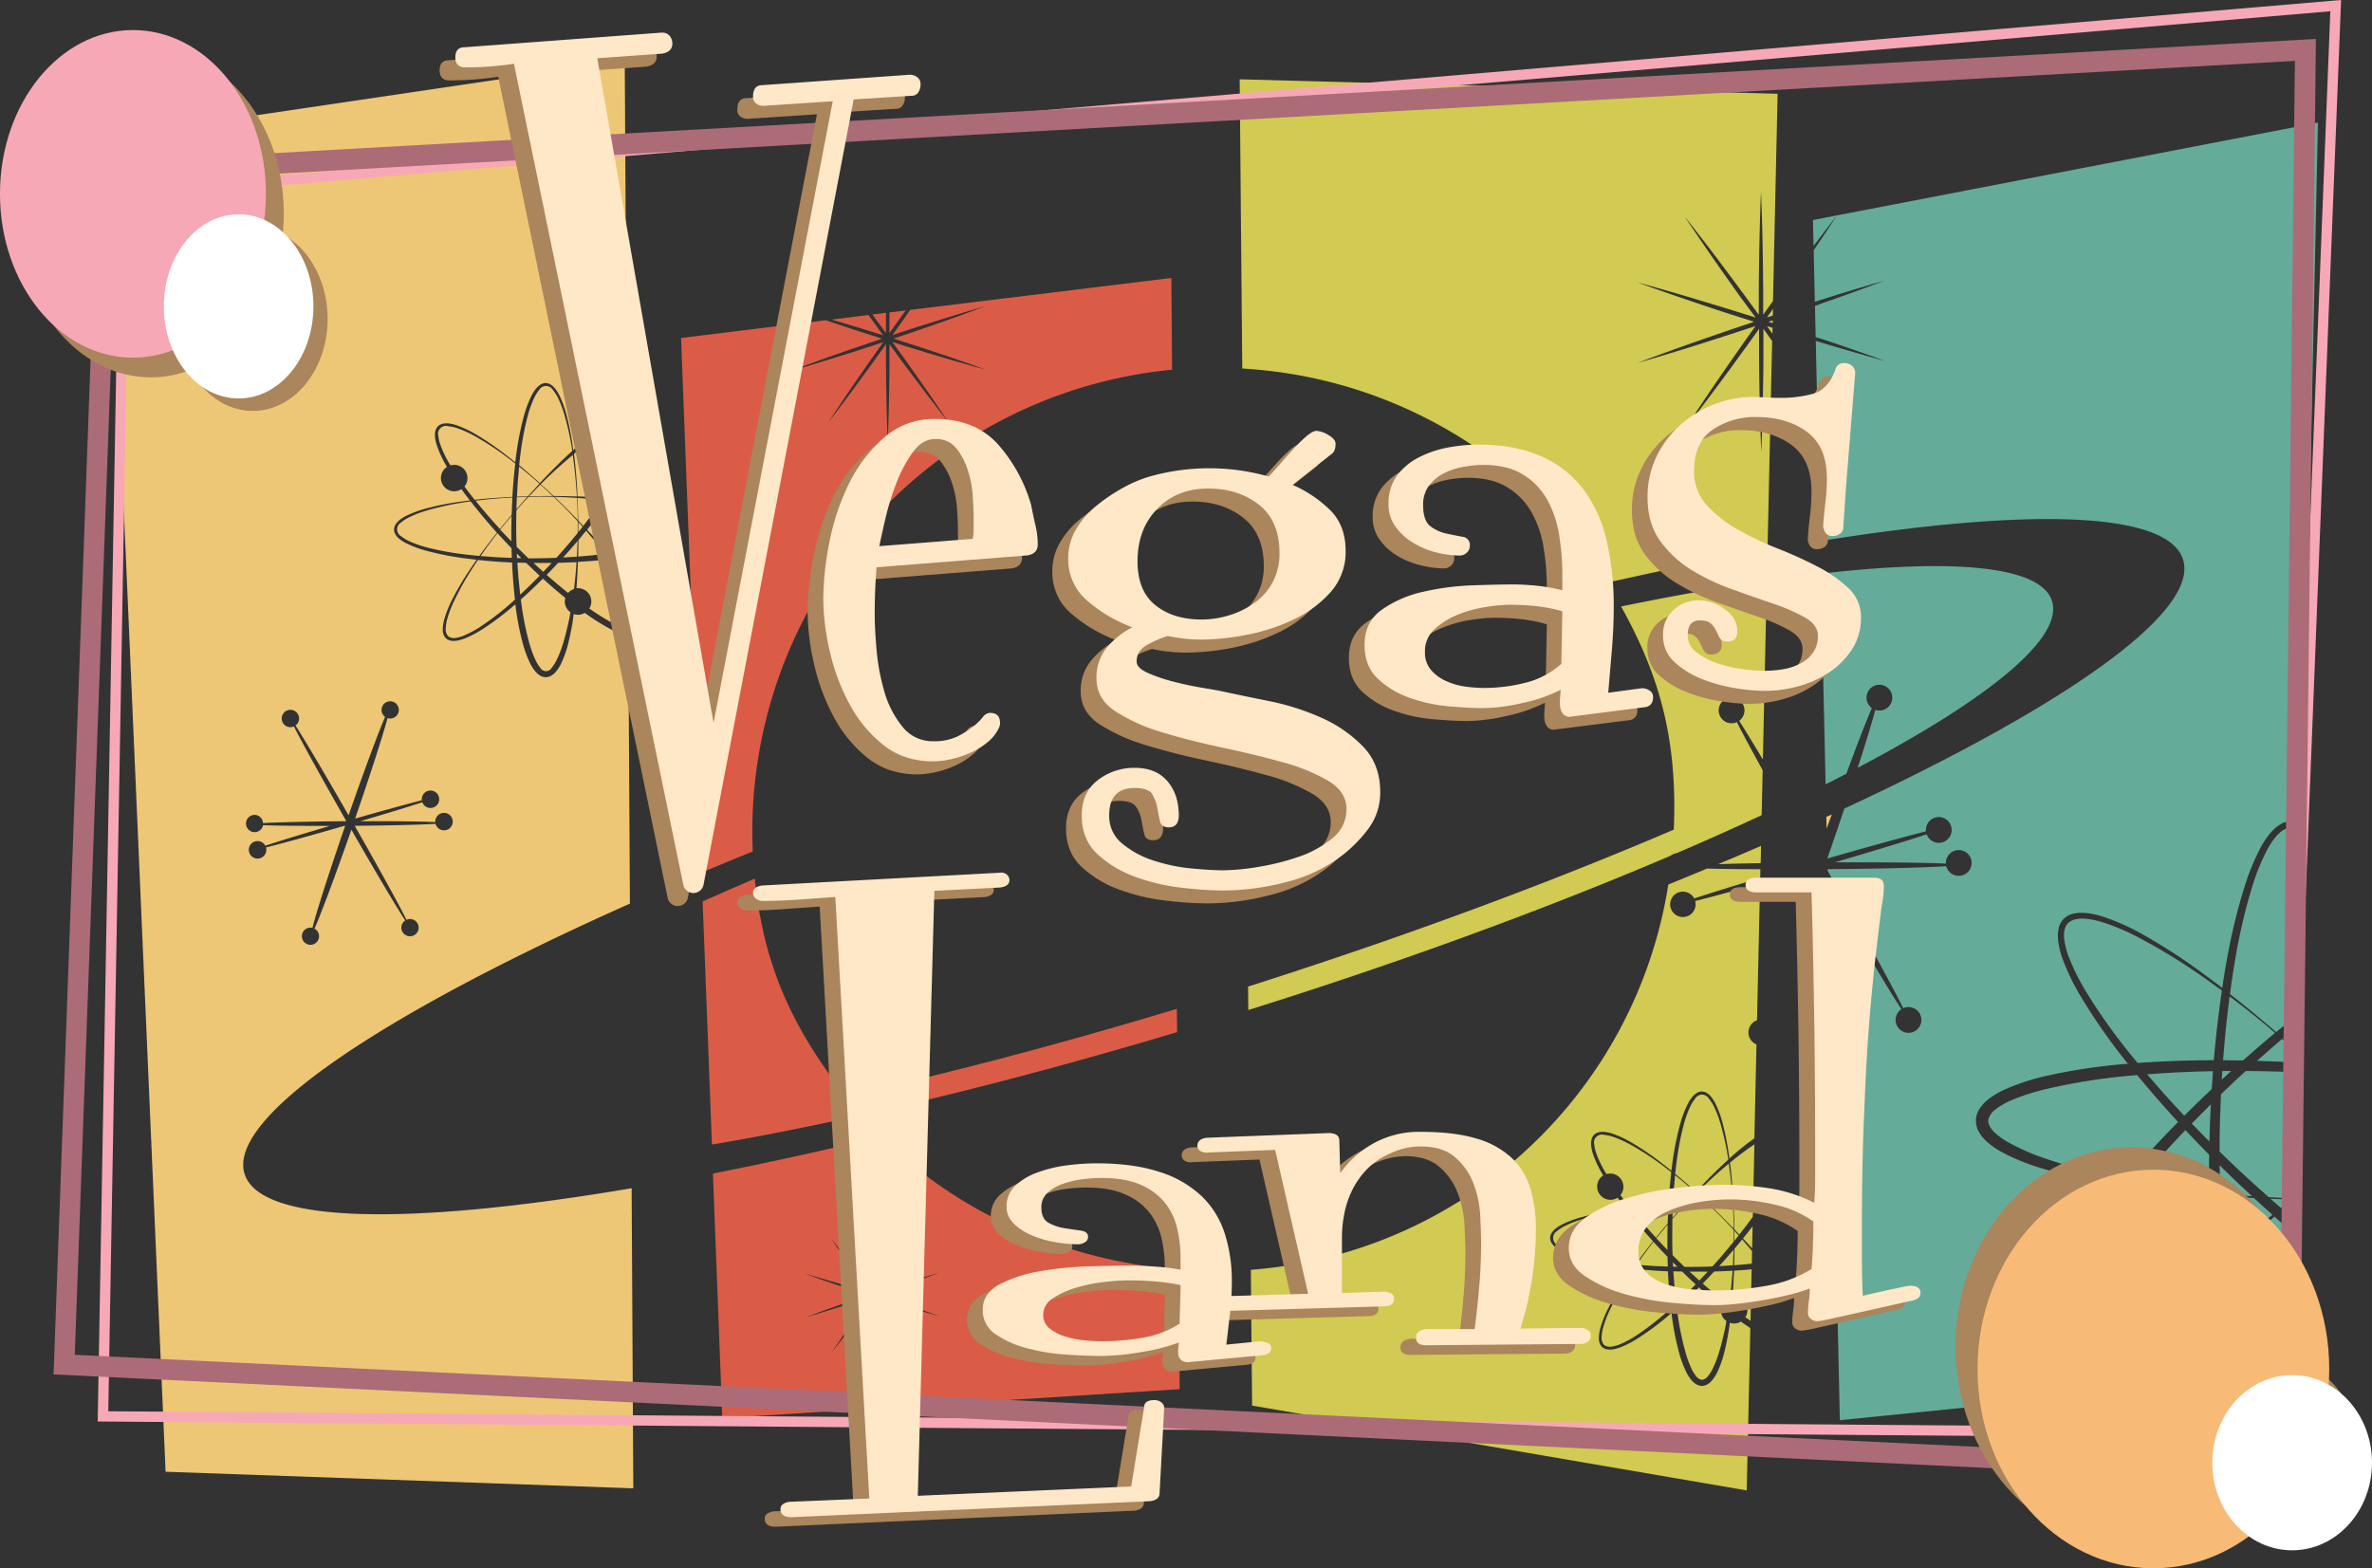 <svg xmlns="http://www.w3.org/2000/svg" viewBox="0 0 920.06 608.46"><rect x="0" y="0" width="920.06" height="608.46" fill="#333333" stroke="none"/><defs><style>.cls-1{fill:#d1ca53;}.cls-2{fill:#edc775;}.cls-3{fill:#da5c47;}.cls-4{fill:#65ab99;}.cls-5{fill:#f7a8b6;}.cls-6{fill:#ab6c77;}.cls-7{fill:#ab855b;}.cls-8{fill:#f7bb77;}.cls-9{fill:#fff;}.cls-10{fill:#ffe8c7;}</style></defs><g id="Layer_2" data-name="Layer 2"><g id="Layer_1-2" data-name="Layer 1"><path class="cls-1" d="M672.72,476.92l1.94,2.07q2.69-3.4,5.23-6.91l.07-3.27c-2.5-.28-5-.5-7.51-.68Q672.66,472.53,672.72,476.92Z"/><path class="cls-1" d="M677.72,482.24c.64.69,1.27,1.39,1.9,2.09l.19-8.54q-1.84,2.37-3.73,4.7C676.62,481.08,677.18,481.65,677.72,482.24Z"/><path class="cls-1" d="M669,488.82c-.72.81-1.44,1.61-2.17,2.41,1.79-.09,3.57-.19,5.36-.32.11-2,.2-4,.25-6.05Q670.73,486.86,669,488.82Z"/><path class="cls-1" d="M662.8,467.38q-2.37-2.25-4.79-4.44-2.24,2.24-4.4,4.54c1.45,0,2.91-.06,4.36-.08C659.58,467.38,661.19,467.38,662.8,467.38Z"/><path class="cls-1" d="M662.42,493.35c-1.43,0-2.85,0-4.27,0l-2.79,0q1.88,1.75,3.79,3.46Q660.8,495.11,662.42,493.35Z"/><path class="cls-1" d="M667.38,471.51q2.58,2.57,5.1,5.17-.06-4.29-.27-8.56-4.37-.3-8.73-.41C664.79,469,666.09,470.23,667.38,471.51Z"/><path class="cls-1" d="M672.75,481.38c.55-.68,1.1-1.36,1.64-2.05-.55-.62-1.11-1.24-1.67-1.85l0,2.83Z"/><path class="cls-1" d="M630.61,466.44c.62.81,1.25,1.61,1.89,2.41,3.52-.39,7-.68,10.58-.9l4.07-.24c.25-4.32.61-8.64,1.12-12.94-1.14-.89-2.29-1.78-3.45-2.64a110.14,110.14,0,0,0-12.44-8.07,41.82,41.82,0,0,0-6.7-3,14.94,14.94,0,0,0-3.5-.77,3.09,3.09,0,0,0-3.78,3.84,14.16,14.16,0,0,0,.82,3.46,40.69,40.69,0,0,0,3.11,6.62c.25.44.52.87.78,1.3a5.14,5.14,0,0,1,5.43,8.18C629.22,464.6,629.91,465.52,630.61,466.44Z"/><path class="cls-1" d="M664.91,493.3q-2.2,2.37-4.47,4.68,4.08,3.58,8.32,6.95a5.2,5.2,0,0,1,2.28-1.51q.65-5.19,1-10.41C669.66,493.14,667.29,493.24,664.91,493.3Z"/><path class="cls-1" d="M648.89,489.78c0,.56.05,1.12.08,1.67l1.63,0c-.53-.53-1.07-1.06-1.6-1.6Z"/><path class="cls-1" d="M642.45,480.41c1.42,1.54,2.86,3,4.32,4.55,0-1.55,0-3.1,0-4.65,0-1.74,0-3.49.1-5.24Q644.62,477.71,642.45,480.41Z"/><path class="cls-1" d="M648.88,467.87c-.07,1.56-.13,3.11-.17,4.67.25-.28.49-.57.73-.85,1.16-1.33,2.34-2.64,3.52-4C651.6,467.77,650.24,467.81,648.88,467.87Z"/><path class="cls-1" d="M658.13,491.51q3.06,0,6.11-.17c1.12-1.24,2.24-2.49,3.34-3.76q2.49-2.9,4.91-5.88c0-.46,0-.92,0-1.39,0-1,0-2.06,0-3.1-1.73-1.87-3.49-3.72-5.28-5.53-1.34-1.34-2.71-2.66-4.08-4q-2.58-.06-5.16-.06c-1.53,0-3.06,0-4.58.08-1.28,1.36-2.54,2.73-3.77,4.13l-.92,1.06q-.08,3.7-.07,7.4,0,3.36.15,6.7c.52.52,1,1,1.55,1.55,1,1,2,2,3.06,3C655,491.53,656.55,491.53,658.13,491.51Z"/><path class="cls-1" d="M657.72,498.32q-2.67-2.46-5.26-5l-3.39-.09c.25,4.16.61,8.3,1.11,12.43Q654,502.09,657.72,498.32Z"/><path class="cls-1" d="M646.81,487.64c-1.85-1.92-3.67-3.86-5.46-5.84l-1.2,1.53c-1.84,2.4-3.62,4.86-5.34,7.35q6,.54,12.11.72C646.87,490.15,646.84,488.9,646.81,487.64Z"/><path class="cls-1" d="M624.35,508.43a40.19,40.19,0,0,0-2.57,6.88,14.47,14.47,0,0,0-.54,3.54,4,4,0,0,0,1,3,3.91,3.91,0,0,0,3.07.56,14.63,14.63,0,0,0,3.4-1,40.93,40.93,0,0,0,6.4-3.55,110.55,110.55,0,0,0,11.68-9.06l1.31-1.18q-.81-7.19-1.12-14.38-6.62-.29-13.22-1-1.11,1.63-2.19,3.3A109.55,109.55,0,0,0,624.35,508.43Z"/><path class="cls-1" d="M653.67,524.27a40.19,40.19,0,0,0,2.46,6.78,13.78,13.78,0,0,0,1.8,2.9,3.41,3.41,0,0,0,2.23,1.39,3.37,3.37,0,0,0,2.27-1.36,14,14,0,0,0,1.86-2.89,41.85,41.85,0,0,0,2.6-6.76,104,104,0,0,0,2.78-11.81,5.1,5.1,0,0,1-2-5.57q-4.45-3.61-8.69-7.48c-2.78,2.78-5.62,5.48-8.56,8.1.1.76.2,1.52.31,2.28A110.63,110.63,0,0,0,653.67,524.27Z"/><path class="cls-1" d="M679,512.42l.44-19.95q-3.43.31-6.87.51c0,.75,0,1.49-.08,2.23q-.16,4-.47,8c.21,0,.41,0,.62,0a5.14,5.14,0,0,1,4.35,7.88Z"/><path class="cls-1" d="M679.59,485.39q-1.87-2.28-3.83-4.51c-1,1.21-2,2.42-3,3.61,0,2.13,0,4.26-.11,6.39q3.43-.25,6.85-.62Z"/><path class="cls-1" d="M663.14,467.39q4.51,0,9,.16c0-.7-.07-1.41-.11-2.11-.31-4.69-.8-9.37-1.46-14q-6.48,5.37-12.44,11.34C659.85,464.29,661.51,465.82,663.14,467.39Z"/><path class="cls-1" d="M664.81,429.28a14.66,14.66,0,0,0-1.93-3,3.09,3.09,0,0,0-5.39,0,14.78,14.78,0,0,0-1.87,3,40.85,40.85,0,0,0-2.48,6.88,109.32,109.32,0,0,0-2.8,14.51c-.21,1.59-.39,3.17-.56,4.76q3.44,2.85,6.76,5.82l1.27,1.14c.55-.59,1.09-1.19,1.65-1.77,3.43-3.6,6.95-7.12,10.65-10.47l.28-.25a109.32,109.32,0,0,0-3-13.8A40.83,40.83,0,0,0,664.81,429.28Z"/><path class="cls-1" d="M672.3,465.43c.05.71.08,1.42.12,2.13h.45q3.55.12,7.11.35l.53-23.95c-3.26,2.18-6.41,4.58-9.46,7.09C671.65,455.83,672,460.63,672.3,465.43Z"/><path class="cls-1" d="M613.84,473a41.68,41.68,0,0,0-6.85,2.65,14.74,14.74,0,0,0-3,1.95,3.08,3.08,0,0,0,.07,5.39,14.35,14.35,0,0,0,3,1.85,41.21,41.21,0,0,0,6.9,2.43A109.39,109.39,0,0,0,628.53,490c1.94.24,3.89.44,5.83.62q2.73-3.79,5.6-7.46l1.23-1.56c-3.54-3.92-7-8-10.19-12.15l-2.68.38A110.89,110.89,0,0,0,613.84,473Z"/><path class="cls-1" d="M646.86,474.69c.06-2.25.16-4.5.28-6.74-1.35.07-2.7.14-4,.24-3.44.25-6.88.6-10.3,1,3,3.78,6.2,7.44,9.49,11C643.78,478.36,645.31,476.52,646.86,474.69Z"/><path class="cls-1" d="M653.17,467.49c1.47-1.64,3-3.26,4.48-4.87-.43-.38-.84-.77-1.27-1.14q-3.25-2.85-6.64-5.55c-.4,3.89-.67,7.8-.85,11.71C650.32,467.58,651.74,467.53,653.17,467.49Z"/><path class="cls-2" d="M214.39,192.44c-1.57-1.5-3.17-3-4.79-4.44-1.48,1.48-2.95,3-4.39,4.53,1.45,0,2.9-.06,4.36-.07C211.18,192.44,212.78,192.44,214.39,192.44Z"/><path class="cls-2" d="M224,193.19q.22,4.4.28,8.79c.65.68,1.29,1.38,1.94,2.07q3.84-4.86,7.38-9.93C230.45,193.73,227.25,193.41,224,193.19Z"/><path class="cls-2" d="M219,196.57q2.58,2.55,5.1,5.17c0-2.86-.13-5.71-.27-8.57q-4.37-.3-8.73-.4Q217,194.65,219,196.57Z"/><path class="cls-2" d="M224.34,206.44c.56-.68,1.11-1.37,1.65-2.06-.55-.62-1.11-1.23-1.67-1.85l0,2.84C224.35,205.73,224.34,206.08,224.34,206.44Z"/><path class="cls-2" d="M227.36,205.93c-1,1.22-2,2.42-3,3.62,0,2.13-.05,4.26-.11,6.39,3.5-.26,7-.61,10.48-1.05C232.36,211.83,229.9,208.85,227.36,205.93Z"/><path class="cls-2" d="M220.59,213.88c-.72.81-1.44,1.61-2.17,2.41,1.79-.09,3.57-.2,5.36-.32.11-2,.2-4,.25-6.06C222.89,211.24,221.75,212.57,220.59,213.88Z"/><path class="cls-2" d="M214,218.41c-1.42,0-2.84,0-4.27,0l-2.78,0q1.88,1.75,3.78,3.46C211.84,220.74,212.94,219.58,214,218.41Z"/><path class="cls-2" d="M182.21,191.49c.62.81,1.25,1.61,1.89,2.41,3.52-.38,7.05-.67,10.58-.89,1.36-.1,2.71-.17,4.07-.24q.36-6.5,1.12-12.94-1.71-1.35-3.46-2.65A111.13,111.13,0,0,0,184,169.11a41.33,41.33,0,0,0-6.69-3,14.92,14.92,0,0,0-3.5-.76,3.08,3.08,0,0,0-3.78,3.84,14.38,14.38,0,0,0,.82,3.46,41.09,41.09,0,0,0,3.11,6.62c.25.44.52.86.78,1.29a5.14,5.14,0,0,1,5.43,8.18C180.82,189.65,181.51,190.58,182.21,191.49Z"/><path class="cls-2" d="M216.51,218.36q-2.2,2.37-4.47,4.68,4.08,3.59,8.32,7a5.14,5.14,0,0,1,2.28-1.51q.65-5.19,1-10.41C221.26,218.2,218.89,218.29,216.51,218.36Z"/><path class="cls-2" d="M243.54,213.56l-.1-17.95c-1.42-.26-2.83-.51-4.25-.73-1-.16-2-.3-3-.44q-4.05,5.7-8.47,11.11c.54.58,1.1,1.16,1.64,1.75,2.24,2.43,4.44,4.91,6.57,7.45l3.36-.48C240.69,214.06,242.11,213.81,243.54,213.56Z"/><path class="cls-2" d="M209.73,216.57q3.06,0,6.11-.17c1.12-1.25,2.24-2.5,3.33-3.76q2.51-2.91,4.92-5.88c0-.46,0-.93,0-1.39,0-1,0-2.07,0-3.1q-2.58-2.82-5.27-5.53-2-2-4.08-4c-1.72,0-3.44-.07-5.16-.07-1.53,0-3.06.05-4.58.09q-1.92,2-3.77,4.12L200.3,198q-.09,3.69-.07,7.4c0,2.23.08,4.46.15,6.7.52.51,1,1,1.55,1.55q1.51,1.49,3.06,3C206.57,216.59,208.15,216.59,209.73,216.57Z"/><path class="cls-2" d="M200.49,214.84c0,.56,0,1.11.08,1.67l1.63,0c-.53-.53-1.07-1.06-1.6-1.6Z"/><path class="cls-2" d="M194,205.47q2.15,2.29,4.33,4.55c0-1.55,0-3.1,0-4.65,0-1.75.05-3.5.1-5.24C197,201.89,195.49,203.66,194,205.47Z"/><path class="cls-2" d="M200.48,192.93c-.07,1.55-.13,3.11-.17,4.66l.73-.84c1.16-1.33,2.34-2.65,3.51-4C203.19,192.82,201.84,192.87,200.48,192.93Z"/><path class="cls-2" d="M198.41,212.7q-2.78-2.88-5.46-5.84l-1.2,1.52q-2.76,3.62-5.34,7.35,6,.54,12.11.73C198.47,215.21,198.44,214,198.41,212.7Z"/><path class="cls-2" d="M205.26,249.32a41.11,41.11,0,0,0,2.47,6.78,14.12,14.12,0,0,0,1.8,2.91,2.53,2.53,0,0,0,4.5,0,13.87,13.87,0,0,0,1.85-2.89,41.67,41.67,0,0,0,2.61-6.76,106.67,106.67,0,0,0,2.78-11.81,5.16,5.16,0,0,1-2.19-4.21,5.08,5.08,0,0,1,.19-1.36q-4.46-3.63-8.69-7.48c-2.78,2.77-5.62,5.48-8.56,8.1.1.76.2,1.52.31,2.28A112.14,112.14,0,0,0,205.26,249.32Z"/><path class="cls-2" d="M209.31,223.37q-2.66-2.46-5.25-5-1.69,0-3.39-.09c.25,4.15.61,8.3,1.11,12.43Q205.64,227.14,209.31,223.37Z"/><path class="cls-2" d="M176,233.48a41.75,41.75,0,0,0-2.58,6.88,15.1,15.1,0,0,0-.53,3.54,3.9,3.9,0,0,0,1,3,4,4,0,0,0,3.07.56,14.66,14.66,0,0,0,3.4-1.05,40.87,40.87,0,0,0,6.4-3.54,109.42,109.42,0,0,0,11.67-9.06c.45-.39.88-.79,1.32-1.19-.55-4.78-.91-9.58-1.12-14.38q-6.61-.28-13.22-1-1.11,1.63-2.19,3.3A109.42,109.42,0,0,0,176,233.48Z"/><path class="cls-2" d="M236.56,241.14a40.77,40.77,0,0,0,6.54,3.06l.62.19-.1-16.64c-1.73-2.86-3.6-5.66-5.56-8.39-.58-.79-1.16-1.59-1.75-2.37q-6.08.7-12.15,1c0,.74,0,1.49-.09,2.23-.11,2.67-.26,5.33-.46,8a4.21,4.21,0,0,1,.62,0,5.14,5.14,0,0,1,5.14,5.14,5.07,5.07,0,0,1-.79,2.73C231.18,237.9,233.83,239.61,236.56,241.14Z"/><path class="cls-2" d="M237.61,216.82c.49.59,1,1.18,1.45,1.78,1.56,2,3.09,4,4.54,6l0-8.68c-1.32.22-2.64.42-4,.61Z"/><path class="cls-2" d="M94.88,455.47c-6.9-21.75,52.89-61.82,149.45-104.89l-.6-103.7c-.47-.12-.94-.26-1.4-.42a42.68,42.68,0,0,1-7-3.19,93.55,93.55,0,0,1-8.52-5.48,5.08,5.08,0,0,1-2.62.73,5,5,0,0,1-1.65-.28,99.68,99.68,0,0,1-2.21,11.68,41.9,41.9,0,0,1-2.52,7.2,16,16,0,0,1-2.09,3.4c-.24.26-.48.52-.74.77a7,7,0,0,1-.9.7,4.59,4.59,0,0,1-2.36.76,4.78,4.78,0,0,1-2.38-.74,9.05,9.05,0,0,1-.91-.69c-.25-.25-.5-.51-.74-.77a16.43,16.43,0,0,1-2.15-3.38,42.33,42.33,0,0,1-2.66-7.18,110.61,110.61,0,0,1-2.9-14.76c0-.26-.05-.52-.09-.77l-.54.47a110.59,110.59,0,0,1-11.93,9,41.77,41.77,0,0,1-6.66,3.58,15.73,15.73,0,0,1-3.71,1.08l-1,.08a6,6,0,0,1-1-.08,4,4,0,0,1-2-.88,3.94,3.94,0,0,1-1.1-1.85,5.82,5.82,0,0,1-.2-1c0-.33,0-.67,0-1a15.82,15.82,0,0,1,.64-3.79,42.73,42.73,0,0,1,2.77-7,109.57,109.57,0,0,1,7.62-12.84c.69-1,1.4-2.07,2.12-3.08-1.66-.18-3.31-.38-5-.6a110.32,110.32,0,0,1-14.69-2.92,41.92,41.92,0,0,1-7.09-2.6,15.48,15.48,0,0,1-3.28-2l-.72-.7a7.41,7.41,0,0,1-.63-.82,4.08,4.08,0,0,1-.65-2.06,4,4,0,0,1,.65-2.06,6.3,6.3,0,0,1,.62-.82q.36-.36.72-.69a15.56,15.56,0,0,1,3.26-2,41.59,41.59,0,0,1,7.07-2.57,109.64,109.64,0,0,1,14.66-2.84c.81-.11,1.63-.21,2.44-.3l-1.3-1.7c-.66-.89-1.31-1.78-2-2.68a5.14,5.14,0,1,1-5.58-8.64c-.23-.4-.48-.79-.7-1.19a41.92,41.92,0,0,1-3.13-6.88,15.65,15.65,0,0,1-.84-3.77c0-.33,0-.67,0-1a7.1,7.1,0,0,1,.15-1,4.19,4.19,0,0,1,1-1.92,4,4,0,0,1,1.93-1,7.14,7.14,0,0,1,1-.14l1,0a16,16,0,0,1,3.75.89,42.27,42.27,0,0,1,6.79,3.23,108.46,108.46,0,0,1,12.31,8.44c1.08.83,2.15,1.69,3.21,2.55.16-1.26.32-2.52.5-3.77a112,112,0,0,1,3-14.67,42.81,42.81,0,0,1,2.65-7.07,15.2,15.2,0,0,1,2.07-3.26c.23-.25.46-.49.7-.72a8.62,8.62,0,0,1,.83-.63,4.17,4.17,0,0,1,2.07-.64,4,4,0,0,1,2.05.67,8.48,8.48,0,0,1,.82.63l.68.72a15.76,15.76,0,0,1,2,3.28,41.28,41.28,0,0,1,2.52,7.09,105.65,105.65,0,0,1,2.6,13.63,106.61,106.61,0,0,1,10.94-8.74,41.79,41.79,0,0,1,6.64-3.75,18.19,18.19,0,0,1,3.2-1.06l-.79-137.5L41.75,53.25,64.23,571l181.42,6.43L245,461C158.93,475.61,101,474.88,94.88,455.47Zm3.8-139.32a3.33,3.33,0,0,1,3.33,3.18c5.94-.33,18-.61,32.08-.72l.22-.06C124.85,302,117,287.76,114,281.83a3.31,3.31,0,0,1-1.37.3,3.37,3.37,0,1,1,2-.65c3.48,5.43,11.42,18.83,20.58,34.84,6.13-17.6,11.62-32.34,14.17-38.18a3.35,3.35,0,1,1,2,.64,3.43,3.43,0,0,1-1.07-.18c-1.65,6.29-6.48,21.33-12.57,39,10.9-3.13,20.31-5.71,25.86-7.12a2.2,2.2,0,0,1,0-.36,3.38,3.38,0,1,1,.21,1.14c-5.19,1.7-13.89,4.36-24.09,7.35,13.21-.05,24.21.08,29.11.34,0-.06,0-.1,0-.15a3.39,3.39,0,1,1,.11.82c-5.11.34-17.09.65-31.34.77,9.76,17.13,17.67,31.52,20.05,36.46a3.35,3.35,0,1,1-.47.26c-3-4.52-11.24-18.37-20.88-35.2-6.33,18.15-12,33.18-14.31,38.38a3.33,3.33,0,1,1-1.55-.39,3.08,3.08,0,0,1,.75.09c1.38-5.63,6.34-21.16,12.69-39.57h-.38c-13,3.77-24.38,6.89-30.32,8.37a3.16,3.16,0,0,1,.13.87,3.4,3.4,0,1,1-.4-1.55c5-1.67,14.2-4.48,25.08-7.67-11.39,0-20.9-.08-25.93-.29a3.35,3.35,0,1,1-3.29-4Z"/><path class="cls-2" d="M198.46,199.75q.09-3.37.28-6.75c-1.35.07-2.7.15-4,.24q-5.17.38-10.3,1c3,3.79,6.2,7.45,9.48,11Q196.13,202.49,198.46,199.75Z"/><path class="cls-2" d="M214.74,192.44c3,0,6,.06,9,.17,0-.71-.07-1.41-.12-2.11q-.45-7-1.46-14c-4.31,3.58-8.45,7.38-12.43,11.35C211.45,189.34,213.1,190.88,214.74,192.44Z"/><path class="cls-2" d="M165.44,198.1a40.47,40.47,0,0,0-6.85,2.65,14.33,14.33,0,0,0-3,1.95,3.08,3.08,0,0,0,.07,5.39,15.23,15.23,0,0,0,3,1.85,41.47,41.47,0,0,0,6.9,2.43,107.78,107.78,0,0,0,14.53,2.7c1.94.24,3.88.44,5.83.62q2.73-3.78,5.6-7.45l1.23-1.56c-3.54-3.92-6.95-8-10.19-12.16-.89.13-1.79.25-2.68.39A110.89,110.89,0,0,0,165.44,198.1Z"/><path class="cls-2" d="M216.41,154.33a14.86,14.86,0,0,0-1.93-3,3.09,3.09,0,0,0-5.39,0,14.51,14.51,0,0,0-1.87,3,40.53,40.53,0,0,0-2.48,6.88,109.34,109.34,0,0,0-2.81,14.51c-.2,1.58-.38,3.17-.55,4.76,2.29,1.89,4.54,3.84,6.76,5.82l1.27,1.14c.55-.59,1.09-1.19,1.65-1.78,3.43-3.6,6.95-7.11,10.64-10.46L222,175a107.21,107.21,0,0,0-3-13.8A40.94,40.94,0,0,0,216.41,154.33Z"/><path class="cls-2" d="M234.45,167.5a111.67,111.67,0,0,0-11.81,8.62c.61,4.77,1,9.56,1.26,14.36,0,.71.08,1.42.11,2.13l.45,0q4.92.17,9.83.54c.94-1.36,1.87-2.74,2.77-4.13a116,116,0,0,0,6.05-10.3,5.14,5.14,0,0,1,.18-8.21l0-7.18a16.59,16.59,0,0,0-2.38.79A40.13,40.13,0,0,0,234.45,167.5Z"/><path class="cls-2" d="M239,190.32c-.69,1-1.4,2.06-2.11,3.07l2.46.24c1.35.15,2.71.31,4.07.5l-.07-10.81C242,185.7,240.52,188,239,190.32Z"/><path class="cls-2" d="M204.77,192.55c1.47-1.65,3-3.27,4.48-4.88L208,186.54c-2.17-1.91-4.39-3.75-6.64-5.55q-.6,5.83-.85,11.7C201.91,192.63,203.34,192.58,204.77,192.55Z"/><path class="cls-3" d="M456.48,391.4C410.58,405.29,367,416.69,328,425.26c-20.26-26-31.49-49.56-35.15-83.3,0-.35-.07-.71-.1-1.06q-10.4,4.44-20.21,8.85l3.61,94.32c51-8.66,113.29-23.52,180.44-43.63Z"/><polygon class="cls-1" points="687.66 122.41 687.72 119.85 685.38 123.16 687.66 122.41"/><polygon class="cls-1" points="687.59 125.36 687.62 124.27 685.95 124.83 687.59 125.36"/><polygon class="cls-1" points="687.55 127.19 685.38 126.51 687.5 129.46 687.55 127.19"/><path class="cls-1" d="M684,127.57l0,9.93c0,4.21-.06,8.42-.15,12.64q-.16,12.63-.69,25.28-.52-12.64-.7-25.28c-.08-4.22-.1-8.43-.15-12.64l0-9.89-5.76,8c-2.48,3.41-4.94,6.83-7.45,10.21q-7.49,10.2-15.24,20.19,6.91-10.59,14.1-21c2.38-3.48,4.81-6.93,7.22-10.39l5.73-8.11-9.44,3.1c-4,1.28-8,2.6-12,3.85q-12.06,3.83-24.21,7.32,11.83-4.48,23.77-8.64c4-1.41,8-2.76,11.94-4.13l9.41-3.17-9.45-3c-4-1.31-8-2.6-12-4q-12-4-23.89-8.3,12.21,3.33,24.31,7c4,1.19,8.07,2.45,12.1,3.67l9.51,3L675,115.12c-2.44-3.44-4.9-6.86-7.31-10.32q-7.27-10.33-14.29-20.87,7.85,9.93,15.42,20.06c2.54,3.36,5,6.76,7.54,10.14l5.86,8,0-9.93c0-4.21.07-8.42.15-12.64q.18-12.64.7-25.28.51,12.64.69,25.28c.08,4.22.1,8.43.15,12.64l0,9.88,3.81-5.31,1.79-80.39L480.85,30.77l1,112.2q8.36.5,16.78,1.76a179.31,179.31,0,0,1,123.18,79.1c.49.75,1,1.51,1.44,2.27,21.94-4.95,42.8-9.2,62.34-12.7l1.8-81.08Z"/><path class="cls-4" d="M789.62,163.83q5.8-8.9,11.85-17.63c2-2.93,4-5.82,6-8.73l6.13-8.67,6.19-8.62c2.09-2.86,4.15-5.74,6.26-8.58q6.28-8.56,12.8-17-5.8,8.91-11.85,17.64c-2,2.92-4,5.81-6,8.72l-6.13,8.67-6.19,8.63c-2.09,2.86-4.15,5.73-6.26,8.57Q796.14,155.44,789.62,163.83Z"/><path class="cls-4" d="M773.77,116.42q10.26,2.79,20.42,5.85c3.4,1,6.77,2.06,10.16,3.09l10.14,3.16,10.11,3.24c3.36,1.11,6.73,2.19,10.08,3.33q10.08,3.34,20.07,7-10.26-2.79-20.42-5.86c-3.4-1-6.78-2-10.16-3.08L814,130l-10.11-3.24c-3.36-1.11-6.73-2.19-10.08-3.33Q783.76,120,773.77,116.42Z"/><path class="cls-4" d="M789.31,94.87q6.59,8.34,13,16.84c2.13,2.82,4.22,5.68,6.34,8.52l6.27,8.57,6.2,8.61c2,2.89,4.12,5.76,6.14,8.67q6.12,8.67,12,17.53-6.6-8.34-13-16.84c-2.14-2.83-4.23-5.68-6.34-8.52l-6.27-8.57-6.2-8.62c-2.05-2.89-4.11-5.76-6.14-8.66Q795.19,103.72,789.31,94.87Z"/><path class="cls-4" d="M814.26,86.77q.43,10.62.58,21.23c.07,3.54.09,7.08.13,10.62l0,10.62,0,10.61c0,3.54-.06,7.08-.13,10.62q-.14,10.62-.58,21.24-.43-10.62-.59-21.24c-.07-3.54-.08-7.08-.12-10.62l0-10.61,0-10.62c0-3.54.06-7.08.13-10.62Q813.82,97.38,814.26,86.77Z"/><path class="cls-4" d="M774,142.65q9.94-3.77,20-7.26c3.33-1.18,6.69-2.32,10-3.47L814,128.53l10.09-3.32c3.37-1.08,6.73-2.18,10.11-3.23q10.13-3.23,20.34-6.16-9.94,3.78-20,7.27c-3.33,1.18-6.69,2.31-10,3.47L814.5,130l-10.09,3.31c-3.37,1.08-6.73,2.18-10.11,3.24Q784.18,139.71,774,142.65Z"/><path class="cls-3" d="M325.46,124.83c3.19.94,6.37,1.93,9.56,2.9l7.51,2.35-4.6-6.39-1.05-1.48L322.53,124Z"/><path class="cls-3" d="M338.36,122l.65.88,4.63,6.32,0-7.84h0Z"/><path class="cls-3" d="M351.35,120.44l-6.35.78a1,1,0,0,1,0,.17l0,7.81,4.55-6.34Z"/><path class="cls-3" d="M454.36,107.84,353.05,120.23l-2.37,3.4L346.15,130l7.46-2.45c3.17-1,6.33-2,9.52-3q9.51-3,19.13-5.79-9.35,3.55-18.79,6.84c-3.14,1.11-6.29,2.17-9.44,3.26l-7.43,2.51,7.47,2.39c3.16,1,6.33,2.06,9.49,3.13q9.48,3.15,18.88,6.55-9.65-2.61-19.22-5.5c-3.19-.94-6.37-1.94-9.56-2.9l-7.51-2.35,4.6,6.39c1.92,2.71,3.87,5.42,5.77,8.15q5.76,8.16,11.3,16.49-6.21-7.84-12.19-15.84c-2-2.66-4-5.35-6-8L345,133.53l0,7.84c0,3.33-.05,6.66-.12,10q-.13,10-.55,20-.4-10-.55-20c-.07-3.33-.08-6.66-.12-10l0-7.81-4.55,6.35c-2,2.69-3.91,5.39-5.89,8.07q-5.91,8.06-12,16,5.46-8.38,11.14-16.6c1.88-2.75,3.8-5.47,5.7-8.21l4.53-6.41-7.46,2.45c-3.17,1-6.34,2.05-9.52,3q-9.53,3-19.13,5.79,9.34-3.54,18.79-6.83c3.14-1.11,6.29-2.18,9.44-3.26l7.43-2.51-7.47-2.4c-3.16-1-6.33-2.06-9.49-3.13-1.6-.53-3.2-1.08-4.81-1.63l-56.2,6.88,7.95,207.44q9.74-4.11,19.86-8.23A180,180,0,0,1,454.63,143.44Z"/><path class="cls-3" d="M457.23,492.63q-6.74-.53-13.53-1.56C403.92,485,368.19,467.38,341.79,441c-22.84,5.49-44.68,10.26-65.26,14.31l3.64,94.89,177.4-11.24ZM342.78,507.72c1.32,1.87,2.66,3.72,4,5.6q3.94,5.59,7.75,11.31-4.26-5.39-8.36-10.87c-1.38-1.82-2.73-3.67-4.09-5.5l-3.18-4.34,0,5.38c0,2.28,0,4.57-.08,6.85q-.09,6.86-.38,13.71-.27-6.86-.37-13.71c-.05-2.28-.06-4.57-.09-6.85l0-5.36-3.12,4.35c-1.35,1.85-2.68,3.7-4,5.54q-4,5.52-8.26,10.94,3.75-5.73,7.65-11.38c1.28-1.88,2.6-3.75,3.91-5.63l3.1-4.4L332,505.05c-2.18.69-4.35,1.4-6.53,2.08q-6.54,2.07-13.13,4,6.42-2.43,12.89-4.68c2.15-.77,4.32-1.5,6.48-2.24l5.09-1.72-5.12-1.65c-2.17-.71-4.34-1.41-6.51-2.14q-6.49-2.16-12.95-4.5,6.62,1.8,13.18,3.78c2.19.65,4.37,1.33,6.56,2l5.15,1.61L334,497.17c-1.32-1.86-2.66-3.72-4-5.59q-4-5.61-7.75-11.32,4.26,5.39,8.36,10.87c1.37,1.83,2.72,3.67,4.09,5.5L337.9,501l0-5.38c0-2.28,0-4.56.08-6.85q.09-6.86.37-13.7.28,6.84.38,13.7c0,2.29.05,4.57.08,6.85l0,5.36L342,496.6c1.35-1.85,2.68-3.7,4-5.54q4.05-5.52,8.25-10.94-3.73,5.75-7.64,11.38c-1.29,1.89-2.6,3.75-3.91,5.63l-3.11,4.4,5.12-1.68c2.18-.7,4.35-1.41,6.53-2.09q6.53-2.07,13.12-4-6.4,2.43-12.88,4.69c-2.16.76-4.32,1.49-6.48,2.24l-5.1,1.72,5.12,1.64c2.17.71,4.35,1.41,6.51,2.14q6.51,2.16,13,4.5-6.63-1.8-13.18-3.78c-2.2-.64-4.38-1.32-6.56-2l-5.16-1.61Z"/><path class="cls-1" d="M650.32,331c11.55-4.95,22.59-9.88,33-14.74l.39-17.43c-4.51-8.2-8-14.69-10-18.66a5,5,0,1,1,.88-.51c2.1,3.25,5.26,8.43,9.2,15l1.54-69.42c-17.34,2.54-36.29,5.9-56.54,10.06,15.49,27.69,21.87,52.74,20.45,86.57-45.17,19.36-97.88,39.14-154.82,57.58q-5.18,1.68-10.31,3.31l.09,9.11,3.85-1.22C547.17,372,601.72,351.77,648,332A5,5,0,0,1,650.32,331Z"/><path class="cls-1" d="M682.94,334.87l.15-6.69q-8.16,3.54-16.62,7.08C671.2,335.11,676.77,335,682.94,334.87Z"/><path class="cls-1" d="M618.32,440.26a4.09,4.09,0,0,1,1.93-1,7.11,7.11,0,0,1,1-.13c.33,0,.67,0,1,0a15.12,15.12,0,0,1,3.74.89,41.39,41.39,0,0,1,6.79,3.22,109.78,109.78,0,0,1,12.31,8.44c1.09.84,2.15,1.69,3.21,2.55.16-1.26.32-2.51.5-3.77a112,112,0,0,1,3-14.67,42.81,42.81,0,0,1,2.65-7.07,15.5,15.5,0,0,1,2.08-3.26c.22-.24.46-.49.7-.72a6.3,6.3,0,0,1,.82-.62,3.59,3.59,0,0,1,4.12,0,7.41,7.41,0,0,1,.82.63c.23.24.46.48.68.73a15.53,15.53,0,0,1,2,3.27,42.5,42.5,0,0,1,2.53,7.09,107.5,107.5,0,0,1,2.59,13.64,108.21,108.21,0,0,1,9.71-7.86l.81-36.42a5,5,0,0,1,.21-9.35l1.18-53.05c-10.69,3-19.56,5.38-25.17,6.78a4.93,4.93,0,1,1-.39-1c5.59-1.86,14.63-4.66,25.61-7.95l.07-3.4c-8.13,0-15.22-.11-20.71-.24q-7.42,3.09-15,6.19A177.45,177.45,0,0,1,485.18,492.65l.49,52.69,191.86,32.91,1.4-63c-1.24-.81-2.47-1.65-3.67-2.51a5.12,5.12,0,0,1-2.63.73,5.28,5.28,0,0,1-1.65-.27,100.07,100.07,0,0,1-2.21,11.68,41,41,0,0,1-2.52,7.19,16,16,0,0,1-2.09,3.4c-.24.26-.48.52-.74.78a8.78,8.78,0,0,1-.89.69,4.66,4.66,0,0,1-2.37.76,4.59,4.59,0,0,1-2.38-.74,7.58,7.58,0,0,1-.9-.68c-.26-.26-.51-.51-.75-.78a16.16,16.16,0,0,1-2.15-3.38,42.33,42.33,0,0,1-2.66-7.18,108.71,108.71,0,0,1-2.89-14.76c0-.26-.06-.51-.1-.77-.18.16-.35.32-.54.47a112,112,0,0,1-11.93,9,42.54,42.54,0,0,1-6.66,3.57,15.75,15.75,0,0,1-3.71,1.09l-1,.08a9.1,9.1,0,0,1-1-.08,4.12,4.12,0,0,1-2-.88,4,4,0,0,1-1.1-1.86,6.94,6.94,0,0,1-.2-1c0-.33,0-.66,0-1a16,16,0,0,1,.64-3.8,42.73,42.73,0,0,1,2.77-7,110.39,110.39,0,0,1,7.62-12.84c.69-1,1.4-2.06,2.12-3.08-1.65-.18-3.31-.37-5-.6a110.32,110.32,0,0,1-14.69-2.92,41.87,41.87,0,0,1-7.09-2.59,15.62,15.62,0,0,1-3.27-2.06c-.25-.22-.49-.46-.73-.69a8.62,8.62,0,0,1-.63-.83,3.59,3.59,0,0,1,0-4.12,8.39,8.39,0,0,1,.62-.82l.72-.69a16.22,16.22,0,0,1,3.27-2,42,42,0,0,1,7.06-2.57,109.64,109.64,0,0,1,14.66-2.84c.81-.11,1.63-.2,2.44-.3l-1.3-1.7c-.66-.89-1.31-1.78-1.95-2.68a5.14,5.14,0,1,1-5.59-8.63c-.23-.4-.47-.79-.7-1.2A42.67,42.67,0,0,1,618,448a16.22,16.22,0,0,1-.84-3.78c0-.33,0-.67,0-1a7.53,7.53,0,0,1,.15-1A4.11,4.11,0,0,1,618.32,440.26Z"/><path class="cls-2" d="M708.41,316.92l.1,4.56,2-5.5Z"/><path class="cls-4" d="M795.93,233.16c-4.3-13.55-37.76-16.57-89.64-10.6l1.83,81.73c2.74-1.37,5.43-2.75,8.06-4.11,4.26-11.58,7.76-20.6,9.88-25.46a5,5,0,1,1,2.92.95,4.85,4.85,0,0,1-1.58-.26c-1.22,4.65-3.61,12.51-6.82,22.47C771.54,271,800.47,247.49,795.93,233.16Z"/><path class="cls-4" d="M889.21,464.91l.93-.79,1-48.06c-2.1-.1-4.19-.2-6.29-.28q-6.87-.21-13.73-.26-1.67,1.51-3.32,3-3.18,3-6.32,6-.22,4.86-.38,9.71-.17,6.27-.17,12.54c2.45,2.4,4.92,4.79,7.42,7.14q5.75,5.37,11.63,10.57c1,0,1.9.12,2.84.16C885,464.79,887.09,464.85,889.21,464.91Z"/><path class="cls-4" d="M865.72,456.76c-1.59-1.53-3.17-3.09-4.75-4.65,0,3.67.09,7.34.2,11q6.18.61,12.38,1C870.92,461.71,868.3,459.25,865.72,456.76Z"/><path class="cls-4" d="M862,415.52c-.07,1.12-.15,2.23-.21,3.35,1.13-1.05,2.27-2.11,3.41-3.15l.23-.21Z"/><path class="cls-4" d="M891.35,407.88l.21-10.09c-2,1.65-4,3.31-6,5Q888.49,405.32,891.35,407.88Z"/><path class="cls-4" d="M889.83,478.62q-3.86-3.27-7.62-6.61c-1.25,1.07-2.49,2.14-3.75,3.2q-7.76,6.59-15.81,12.84c.21,2.31.43,4.62.68,6.92a228.87,228.87,0,0,0,5,29.75,98.19,98.19,0,0,0,3,10.32l17.27-1.74Z"/><path class="cls-4" d="M861.83,384.32q-3.27-2.42-6.58-4.76a227,227,0,0,0-25.91-15.92,84.08,84.08,0,0,0-13.88-5.85,30,30,0,0,0-7.21-1.4c-2.38-.13-4.74.39-6.16,1.83s-1.68,3.87-1.4,6.23a30.17,30.17,0,0,0,1.85,7.06,84.87,84.87,0,0,0,6.72,13.41,223.36,223.36,0,0,0,17.58,24.68c.76.95,1.54,1.87,2.31,2.81,9.85-.72,19.7-1.05,29.56-1.08Q859.85,397.79,861.83,384.32Z"/><path class="cls-4" d="M885,411.93c2.07.1,4.14.23,6.21.35l.08-3.75q-3-2.75-6.12-5.43-4.9,4.17-9.7,8.47C878.69,411.67,881.86,411.78,885,411.93Z"/><path class="cls-4" d="M850.15,435.92c2.26,2.35,4.54,4.69,6.85,7,.07-2.92.16-5.83.27-8.75.08-1.9.18-3.81.28-5.71Q853.82,432.14,850.15,435.92Z"/><path class="cls-4" d="M856.89,448q-4.67-4.72-9.21-9.55c-5.12,5.36-10.12,10.84-14.94,16.45a10.51,10.51,0,0,1,2.89,4.81q10.57,1.75,21.25,2.92Q856.77,455.34,856.89,448Z"/><path class="cls-4" d="M874.27,464.82c-4.36-.22-8.72-.47-13.07-.78q.34,10.81,1.24,21.58,9.7-6.86,19-14.31Q877.82,468.1,874.27,464.82Z"/><path class="cls-4" d="M888.65,465.38c-1.94-.06-3.88-.12-5.82-.2-.73,0-1.46-.06-2.19-.09,1.35,1.19,2.71,2.38,4.08,3.55Z"/><path class="cls-4" d="M801.7,500.31a28.59,28.59,0,0,0-1.88,6.75c-.31,2.22.06,4.2,1,5.3s2.95,1.64,5.2,1.54a28.83,28.83,0,0,0,6.94-1.21,85.51,85.51,0,0,0,13.82-5.46A227.18,227.18,0,0,0,853,492.09c1.68-1.11,3.35-2.25,5-3.39-.63-8.32-1-16.65-1.13-25l-4.56-.36c-5.45-.45-10.9-1-16.35-1.62a8.84,8.84,0,0,1,0,1.26,10.52,10.52,0,0,1-16.52,8.24c-3.91,5.17-7.61,10.47-11,15.94A82.73,82.73,0,0,0,801.7,500.31Z"/><path class="cls-4" d="M794.4,422.36a83,83,0,0,0-14.1,4.47,28.58,28.58,0,0,0-6.1,3.45,7,7,0,0,0-3,4.45c0,1.45.93,3.24,2.59,4.77a28.14,28.14,0,0,0,5.77,4,84.28,84.28,0,0,0,13.62,5.92,215.48,215.48,0,0,0,24,6.7,10.51,10.51,0,0,1,11.59-3.63q7.8-8.82,16.07-17.18-8.19-8.88-15.87-18.21c-1.57.14-3.14.27-4.7.43A229.37,229.37,0,0,0,794.4,422.36Z"/><path class="cls-4" d="M857.9,422.52q.21-3.47.48-6.93-12.81.23-25.56,1.21,7,8.22,14.4,16.06Q852.49,427.61,857.9,422.52Z"/><path class="cls-4" d="M870,411.43q6.13-5.44,12.43-10.7c-1-.86-2-1.73-3-2.58q-7.15-6-14.6-11.57-1.62,12.33-2.52,24.75Q866.17,411.35,870,411.43Z"/><path class="cls-4" d="M890.11,465.43l-.33,0q-2.17,1.93-4.37,3.84c1.5,1.29,3,2.56,4.54,3.83Z"/><path class="cls-4" d="M888.68,321.14c-2,0-4,1.32-5.59,3.09a29.77,29.77,0,0,0-4,6.08,82.79,82.79,0,0,0-5.57,13.93,224.09,224.09,0,0,0-6.78,29.53q-1,5.94-1.76,11.9,7.53,5.9,14.8,12.11l3.09,2.64c2.91-2.42,5.86-4.79,8.83-7.14l1.5-69.83A7.2,7.2,0,0,0,888.68,321.14Z"/><path class="cls-4" d="M703.22,85.36l.22,10.08c3-3.94,5.95-7.87,9-11.77q-4.41,6.75-8.94,13.42l.45,20,2.92-.93q12.06-3.83,24.21-7.32-11.82,4.48-23.77,8.64L704,118.69l.27,12.08c1.06.35,2.12.69,3.17,1q12,4,23.89,8.3-12.21-3.33-24.31-7l-2.71-.82.48,21.57q4.07,5.91,8,11.87-4-5.1-8-10.26L706,209.93c80.87-13,134.82-11.58,140.75,7.11,6.46,20.36-45.52,56.77-131.38,96.67-2,6.09-4.25,12.6-6.58,19.37,16.11-4.63,30-8.45,38.24-10.54a4.63,4.63,0,0,1,0-.54,5,5,0,1,1,.3,1.7c-7.69,2.51-20.56,6.44-35.65,10.87,19.54-.08,35.81.12,43.08.49,0-.07,0-.14,0-.22a5,5,0,1,1,.16,1.22c-7.54.5-25.11,1-46,1.15l0,.63c14.27,25.06,25.8,46.07,29.31,53.31a5,5,0,1,1-.71.39c-4.19-6.31-15.26-24.9-28.47-47.88L713.65,551l152.66-15.41c-1.12-3.18-2-6.4-2.84-9.63a223.23,223.23,0,0,1-4.88-30.46c-.13-1.35-.23-2.71-.34-4.06-1.26.94-2.51,1.89-3.78,2.81a222.54,222.54,0,0,1-25.89,16.6A84.72,84.72,0,0,1,814.22,517a33,33,0,0,1-8,1.56q-1.1,0-2.19,0a17.28,17.28,0,0,1-2.3-.39,8.47,8.47,0,0,1-6.61-7.12,15.71,15.71,0,0,1-.23-2.33c0-.74.07-1.47.13-2.2a33.12,33.12,0,0,1,2.12-7.94,87.47,87.47,0,0,1,7.13-14,194.18,194.18,0,0,1,12-17,10.46,10.46,0,0,1-.56-8.78,207.09,207.09,0,0,1-23.74-5.52,84.68,84.68,0,0,1-14.53-5.77,33.07,33.07,0,0,1-6.79-4.58c-.51-.51-1-1-1.52-1.57a14.73,14.73,0,0,1-1.35-1.9,8.47,8.47,0,0,1,.36-9.71,16.62,16.62,0,0,1,1.48-1.81c.54-.51,1.09-1,1.65-1.47a33.55,33.55,0,0,1,7.12-4.11,87.42,87.42,0,0,1,14.92-4.85,225,225,0,0,1,30.5-4.67l1.58-.12-.92-1.14a228.25,228.25,0,0,1-17.52-25.23,87,87,0,0,1-6.76-13.93,32.27,32.27,0,0,1-1.9-7.7c0-.68-.07-1.37-.08-2.06a14,14,0,0,1,.25-2.11,7.31,7.31,0,0,1,5.86-6.08,15,15,0,0,1,2.08-.32c.69,0,1.37,0,2,0a32.43,32.43,0,0,1,7.72,1.63A86.83,86.83,0,0,1,830.18,362a225.62,225.62,0,0,1,25.66,16.7c2.06,1.51,4.11,3,6.13,4.6.51-3.37,1-6.74,1.65-10.1a226.81,226.81,0,0,1,7.22-29.85,87.56,87.56,0,0,1,5.92-14.31,32.37,32.37,0,0,1,4.49-6.54c.49-.48,1-1,1.49-1.42a14.26,14.26,0,0,1,1.74-1.22,7.32,7.32,0,0,1,8.44.34l.31.22,5.86-272.83Z"/><path class="cls-5" d="M886,558,37.9,551.5,46.31,73.24,908.07,0ZM42,547.53,882.16,554,903.9,4.37,50.24,76.92Z"/><path class="cls-6" d="M891.78,575.38l-871-42.14,17.13-470,860.4-48.13ZM29,525.64,883.88,567l6.28-543.38L45.59,70.85Z"/><ellipse class="cls-7" cx="826.75" cy="522.49" rx="68.21" ry="77.32"/><ellipse class="cls-7" cx="883.41" cy="561.25" rx="30.97" ry="33.99"/><ellipse class="cls-8" cx="835.26" cy="531.14" rx="68.21" ry="77.32"/><ellipse class="cls-9" cx="889.09" cy="567.49" rx="30.97" ry="33.99"/><ellipse class="cls-7" cx="58.5" cy="82.85" rx="51.58" ry="63.55"/><ellipse class="cls-7" cx="98.07" cy="123.7" rx="29.01" ry="35.72"/><ellipse class="cls-5" cx="51.57" cy="75.21" rx="51.58" ry="63.55"/><ellipse class="cls-9" cx="92.56" cy="118.87" rx="29.01" ry="35.72"/><path class="cls-7" d="M351,37.75a5.49,5.49,0,0,1-.89,3.16,3,3,0,0,1-2.66,1.3L325,43.63,266.79,348.39a4,4,0,0,1-7.81,0L193.26,29.78c-3.08.47-6.21.83-9.41,1.06s-6.33.36-9.41.36c-2.6,0-3.91-1.3-3.91-3.91s1.19-3.91,3.55-3.91l76.37-5.68h.36a3.58,3.58,0,0,1,2.84,1.24,4.51,4.51,0,0,1,1.06,3c0,2.13-1.3,3.44-3.9,3.91l-25.22,1.78L270.7,285.52,316.87,44.34l-27,1.78a4.53,4.53,0,0,1-2.67-.89A3.12,3.12,0,0,1,286,42.5c0-2.94,1.18-4.42,3.55-4.42l57.19-4a4.91,4.91,0,0,1,3,.93A3.25,3.25,0,0,1,351,37.75Z"/><path class="cls-7" d="M396.44,216.28c0,2.36-1.31,3.77-3.91,4.24l-58.61,4.61c-.24,3.08-.41,6.1-.53,9.06s-.18,6.1-.18,9.41q0,5.34.71,13.5a84,84,0,0,0,3,16.16,38.22,38.22,0,0,0,6.93,13.68,14.82,14.82,0,0,0,12.07,5.68,20.78,20.78,0,0,0,9.24-1.77,36.38,36.38,0,0,0,6-3.73,24.92,24.92,0,0,0,3.91-3.73,3.82,3.82,0,0,1,2.84-1.78q3.9,0,3.9,3.91a4,4,0,0,1-.35,1.77,15.55,15.55,0,0,1-4.44,5.69,29.42,29.42,0,0,1-6.57,4.08,39.85,39.85,0,0,1-7.46,2.49,32.47,32.47,0,0,1-7.11.89q-11.37,0-19.35-6.38a51.08,51.08,0,0,1-13.15-15.94,80.62,80.62,0,0,1-7.63-20.55,91.82,91.82,0,0,1-2.49-20.19,116,116,0,0,1,2.31-21.61,91,91,0,0,1,7.46-22.67A57.35,57.35,0,0,1,336.59,175a29.07,29.07,0,0,1,20.07-7.45q15.61,0,24.5,10.06A60.56,60.56,0,0,1,394,201.11c.47,2.59,1,5.12,1.6,7.59A32.54,32.54,0,0,1,396.44,216.28Zm-24.87-10q0-3.56-.35-8.88a40.26,40.26,0,0,0-2-10.12,26.54,26.54,0,0,0-4.44-8.35q-2.83-3.56-8.16-3.55-5,0-8.71,5.15a53.24,53.24,0,0,0-6.39,12.07,102,102,0,0,0-4.26,13.86Q335.7,213.4,335,217l36.23-2.85a20.41,20.41,0,0,0,.35-3.9Z"/><path class="cls-7" d="M529.27,312.16a23.36,23.36,0,0,1-4.44,14.21A52.81,52.81,0,0,1,514.36,337a59.23,59.23,0,0,1-21.85,10.3,97.72,97.72,0,0,1-24,3.2,147,147,0,0,1-16.17-1.07,77.71,77.71,0,0,1-18.11-4.26,42.49,42.49,0,0,1-14.74-8.88q-6-5.69-6-14.92,0-8.88,6.22-13.67a22.85,22.85,0,0,1,14.38-4.8q8.18,0,12.61,5.15t4.44,13.32q0,4.62-3.91,4.62c-1.89,0-3-.77-3.37-2.31s-.71-3.32-1.07-5.33a13.08,13.08,0,0,0-2.13-5.32c-1.06-1.55-3.26-2.31-6.57-2.31q-9.94,0-9.94,10.65a13.61,13.61,0,0,0,5.15,11A36.82,36.82,0,0,0,441.54,339a68,68,0,0,0,14.56,3q7.47.72,12.44.71a89.13,89.13,0,0,0,13-1.23,95.29,95.29,0,0,0,15.81-3.9,41.55,41.55,0,0,0,13.32-7.27,14.26,14.26,0,0,0,5.5-11.34q0-6.73-7.1-11a73.33,73.33,0,0,0-17.94-7.27q-10.84-3-23.44-5.67t-23.45-6a68.89,68.89,0,0,1-17.93-8.15q-7.11-4.78-7.11-12.58a18.16,18.16,0,0,1,3.91-11.88,31.91,31.91,0,0,1,9.95-8,56.9,56.9,0,0,1-16.88-9.8,21,21,0,0,1-8-16.94,21.85,21.85,0,0,1,3-11.22,33.62,33.62,0,0,1,7.82-9.09,67.58,67.58,0,0,1,10.3-6.95A51.55,51.55,0,0,1,439.76,190a84.76,84.76,0,0,1,46.18,0q1.06-1.07,3.55-3.91c1.66-1.89,3.43-3.9,5.33-6a59.38,59.38,0,0,1,5.51-5.5q2.66-2.31,4.08-2.31a10.17,10.17,0,0,1,4.62,1.6c1.89,1.06,2.84,2.19,2.84,3.37,0,1.9-.48,3.2-1.42,3.91l-15.27,12.08a47.88,47.88,0,0,1,14.38,9.59q6.21,6,6.22,16a23.44,23.44,0,0,1-5.86,16.16,44.54,44.54,0,0,1-14.57,10.66,75,75,0,0,1-18.29,5.86A94.31,94.31,0,0,1,460,253.2a62,62,0,0,1-6.57-.36,55.56,55.56,0,0,1-6.57-1.07,42.25,42.25,0,0,0-7.82,3.38q-4.26,2.31-4.26,6.57,0,2.49,4.44,4.44a64.32,64.32,0,0,0,9.95,3.37q5.51,1.43,10.83,2.31t7.1,1.25q8.17,1.77,18.83,3.9a96.35,96.35,0,0,1,20.25,6.4,52.11,52.11,0,0,1,16.34,11.19Q529.27,301.5,529.27,312.16ZM490.2,219.63q0-12.52-8-18.78t-19.71-6.26q-12.09,0-19.72,7.87t-7.63,20.39q0,11.44,6.92,17T460,245.38a35.78,35.78,0,0,0,11.19-1.79,32.81,32.81,0,0,0,9.77-5,23.09,23.09,0,0,0,9.23-19Z"/><path class="cls-7" d="M635.12,275.47c0,2.45-1.19,3.79-3.55,4L603.51,283a3.24,3.24,0,0,1-3.2-.89,5.23,5.23,0,0,1-1.24-3,17.94,17.94,0,0,1,0-3.59c.11-1.24.17-2.21.17-2.88a59.41,59.41,0,0,1-14.74,5.1,71.71,71.71,0,0,1-15.09,2q-5.68,0-13.68-.72a59.3,59.3,0,0,1-15.27-3.37,34.31,34.31,0,0,1-12.25-7.46c-3.32-3.2-5-7.51-5-13q0-8.88,6.75-13.68a44.62,44.62,0,0,1,16-6.93,100.7,100.7,0,0,1,19-2.48c6.51-.23,11.78-.36,15.8-.36a95.84,95.84,0,0,1,9.59.54A66.91,66.91,0,0,1,600,234v-6a95.84,95.84,0,0,0-1.25-15.45,41.54,41.54,0,0,0-4.62-13.68,26.61,26.61,0,0,0-9.41-9.77q-6-3.72-15.27-3.73a45.07,45.07,0,0,0-7.64.71,28,28,0,0,0-7.64,2.49,16.78,16.78,0,0,0-5.86,4.79A12.24,12.24,0,0,0,546,201c0,4,.94,6.75,2.84,8.17A15.52,15.52,0,0,0,555,212c2.25.48,4.32.89,6.22,1.25a3.11,3.11,0,0,1,2.84,3.37,3.57,3.57,0,0,1-1.24,2.84,4.06,4.06,0,0,1-2.67,1.07,37.65,37.65,0,0,1-9.23-1.25,32,32,0,0,1-9.06-3.73,22.71,22.71,0,0,1-6.75-6.21,14.63,14.63,0,0,1-2.66-8.7,18,18,0,0,1,3.37-11.19,24.55,24.55,0,0,1,8.7-7.11,41.59,41.59,0,0,1,11.37-3.73,65.57,65.57,0,0,1,11.37-1.06q14.55,0,24.68,4.63a41.28,41.28,0,0,1,16.34,13,52.85,52.85,0,0,1,8.88,20,111.94,111.94,0,0,1,2.67,25.14q0,8.19-.71,16.75t-1.43,16.76L630.86,272a5.37,5.37,0,0,1,2.84.89A2.85,2.85,0,0,1,635.12,275.47ZM600,242.21a59.26,59.26,0,0,0-10.13-2,97,97,0,0,0-10.12-.54,62.89,62.89,0,0,0-9.59.9,47.23,47.23,0,0,0-10.83,3.05,30.19,30.19,0,0,0-8.88,5.57,11.36,11.36,0,0,0-3.73,8.79,10.39,10.39,0,0,0,2.3,7,16.81,16.81,0,0,0,5.87,4.31,26.24,26.24,0,0,0,7.45,2.15,54.59,54.59,0,0,0,7.46.54,65.09,65.09,0,0,0,15.81-2,32.37,32.37,0,0,0,14-7.35Z"/><path class="cls-7" d="M715.75,244.67a21.93,21.93,0,0,1-3.55,12.43,31.68,31.68,0,0,1-8.88,8.88,40,40,0,0,1-11.9,5.33,49.69,49.69,0,0,1-13,1.78A75,75,0,0,1,667.09,272a59.79,59.79,0,0,1-13-3.55,34.56,34.56,0,0,1-10.65-6.57A13.57,13.57,0,0,1,639,251.42a12.63,12.63,0,0,1,4.08-9.77,14.44,14.44,0,0,1,10.13-3.73,17.2,17.2,0,0,1,9.59,3.38q5,3.38,5,8.7,0,3.92-3.91,3.91a3,3,0,0,1-2.84-1.25,27.78,27.78,0,0,1-1.42-2.84,9.71,9.71,0,0,0-2-2.84c-.84-.83-2.31-1.24-4.44-1.24q-4.62,0-4.62,5.78a8.15,8.15,0,0,0,3.55,6.7,28.39,28.39,0,0,0,8.53,4.34,48.36,48.36,0,0,0,9.94,2.17,76.75,76.75,0,0,0,7.82.54,46.18,46.18,0,0,0,6.74-.53A22.45,22.45,0,0,0,692,262.6a14.08,14.08,0,0,0,5.15-4.28,10.88,10.88,0,0,0,2-6.59q0-4.28-5-7.13a71.81,71.81,0,0,0-12.25-5.34q-7.29-2.5-15.81-5.53a84.13,84.13,0,0,1-15.8-7.48A42.61,42.61,0,0,1,638,215q-5-6.77-5-17.11a35.8,35.8,0,0,1,3.2-15.14,38.62,38.62,0,0,1,8.7-12.12,43.1,43.1,0,0,1,27.53-11.58q2.83,0,6,.18c2.13.12,4.14.17,6,.17a47.07,47.07,0,0,0,12.79-1.6q5.69-1.59,8.53-9a3.34,3.34,0,0,1,3.55-2.84,4.51,4.51,0,0,1,3,1.06,3.58,3.58,0,0,1,1.24,2.84l-3.55,44L709,209.51a3,3,0,0,1-1.24,2.66,5.09,5.09,0,0,1-3,.89,3,3,0,0,1-2.66-1.25,5,5,0,0,1-.89-3q.34-4.62.89-9.06a77.09,77.09,0,0,0,.53-9.06q0-12.44-7.82-18.11t-19.53-5.69a28.93,28.93,0,0,0-17,5q-7.11,5-7.1,16A18.9,18.9,0,0,0,655.9,201a48,48,0,0,0,11.9,9.41,117.5,117.5,0,0,0,15.63,7.46A164.13,164.13,0,0,1,699.06,225,51.85,51.85,0,0,1,711,233.3,15.2,15.2,0,0,1,715.75,244.67Z"/><path class="cls-10" d="M357.06,32.71a5.44,5.44,0,0,1-.89,3.15,3,3,0,0,1-2.67,1.3l-22.37,1.42L272.87,343.34a4,4,0,0,1-7.81,0L199.35,24.73c-3.08.48-6.22.83-9.41,1.07s-6.34.35-9.42.35q-3.9,0-3.9-3.9t3.55-3.91l76.37-5.68h.35a3.55,3.55,0,0,1,2.84,1.24,4.5,4.5,0,0,1,1.07,3c0,2.13-1.31,3.43-3.91,3.9L231.67,22.6l45.11,257.87L323,39.29l-27,1.78a4.41,4.41,0,0,1-2.66-.89,3.12,3.12,0,0,1-1.25-2.72c0-2.94,1.19-4.42,3.56-4.42L352.79,29a4.83,4.83,0,0,1,3,.94A3.24,3.24,0,0,1,357.06,32.71Z"/><path class="cls-10" d="M402.52,211.24c0,2.35-1.3,3.77-3.91,4.23L340,220.09q-.36,4.62-.54,9.06c-.12,3-.17,6.1-.17,9.41q0,5.33.71,13.5a83.34,83.34,0,0,0,3,16.16A38,38,0,0,0,350,281.89,14.83,14.83,0,0,0,362,287.58a20.75,20.75,0,0,0,9.23-1.78,36,36,0,0,0,6-3.73,24,24,0,0,0,3.91-3.73,3.8,3.8,0,0,1,2.84-1.77c2.6,0,3.91,1.29,3.91,3.9a4,4,0,0,1-.36,1.78,15.6,15.6,0,0,1-4.44,5.68,29,29,0,0,1-6.57,4.09,39.58,39.58,0,0,1-7.46,2.48,32.46,32.46,0,0,1-7.1.89q-11.37,0-19.36-6.38a50.94,50.94,0,0,1-13.14-15.94,80.43,80.43,0,0,1-7.64-20.54,91.79,91.79,0,0,1-2.48-20.2,115.83,115.83,0,0,1,2.3-21.6,91.13,91.13,0,0,1,7.46-22.67A57.28,57.28,0,0,1,342.67,170a29.11,29.11,0,0,1,20.07-7.44q15.63,0,24.51,10A60.68,60.68,0,0,1,400,196.06q.72,3.9,1.6,7.6A32.47,32.47,0,0,1,402.52,211.24Zm-24.86-10q0-3.54-.36-8.88a40.79,40.79,0,0,0-1.95-10.12,27,27,0,0,0-4.44-8.35,9.88,9.88,0,0,0-8.17-3.55q-5,0-8.7,5.15a52.94,52.94,0,0,0-6.4,12.08,104.72,104.72,0,0,0-4.26,13.85c-1.06,4.62-1.84,8.12-2.31,10.48l36.23-2.84a19.71,19.71,0,0,0,.36-3.91Z"/><path class="cls-10" d="M535.36,307.11a23.34,23.34,0,0,1-4.44,14.21A53.18,53.18,0,0,1,520.44,332a59.34,59.34,0,0,1-21.84,10.3,97.77,97.77,0,0,1-24,3.19,146.59,146.59,0,0,1-16.16-1.06,77.68,77.68,0,0,1-18.12-4.26,43,43,0,0,1-14.74-8.88q-6-5.68-6-14.92,0-8.88,6.22-13.68a22.93,22.93,0,0,1,14.39-4.79q8.16,0,12.6,5.15t4.44,13.32c0,3.07-1.3,4.62-3.9,4.62-1.9,0-3-.78-3.38-2.31s-.71-3.32-1.06-5.33a13.41,13.41,0,0,0-2.13-5.33q-1.61-2.31-6.57-2.31-10,0-9.95,10.66a13.62,13.62,0,0,0,5.15,11,36.8,36.8,0,0,0,12.25,6.57,68.12,68.12,0,0,0,14.57,3q7.46.71,12.43.71a89.25,89.25,0,0,0,13-1.24,94.07,94.07,0,0,0,15.81-3.9,41.52,41.52,0,0,0,13.32-7.26,14.27,14.27,0,0,0,5.51-11.34q0-6.74-7.11-11a73,73,0,0,0-17.94-7.26q-10.83-3-23.44-5.67t-23.44-6a68.64,68.64,0,0,1-17.94-8.16q-7.11-4.79-7.1-12.58a18.18,18.18,0,0,1,3.9-11.87,32.06,32.06,0,0,1,10-8,56.55,56.55,0,0,1-16.87-9.8,21,21,0,0,1-8-16.93,21.91,21.91,0,0,1,3-11.23,33.43,33.43,0,0,1,7.82-9.08,67.89,67.89,0,0,1,10.3-7,51,51,0,0,1,10.48-4.45,84.72,84.72,0,0,1,46.17,0c.71-.72,1.9-2,3.56-3.91s3.43-3.91,5.32-6a62.15,62.15,0,0,1,5.51-5.51c1.78-1.53,3.13-2.3,4.08-2.3a10.22,10.22,0,0,1,4.62,1.59q2.83,1.61,2.84,3.38c0,1.9-.47,3.2-1.42,3.91l-15.27,12.07a48,48,0,0,1,14.38,9.59q6.21,6,6.22,16A23.39,23.39,0,0,1,516,229.86a44.61,44.61,0,0,1-14.56,10.65,74.63,74.63,0,0,1-18.3,5.86,94.22,94.22,0,0,1-17.05,1.78,62,62,0,0,1-6.57-.36,55.56,55.56,0,0,1-6.57-1.06,42.48,42.48,0,0,0-7.81,3.37c-2.84,1.55-4.26,3.73-4.26,6.57,0,1.66,1.47,3.15,4.44,4.45a64.19,64.19,0,0,0,9.94,3.37q5.5,1.42,10.83,2.31c3.56.59,5.92,1,7.11,1.24q8.16,1.77,18.82,3.91a96,96,0,0,1,20.25,6.39,52,52,0,0,1,16.34,11.19Q535.35,296.46,535.36,307.11Zm-39.07-92.53q0-12.51-8-18.78t-19.71-6.26q-12.07,0-19.71,7.87t-7.64,20.39q0,11.44,6.93,17t17.93,5.55a36.07,36.07,0,0,0,11.19-1.79,32.81,32.81,0,0,0,9.77-5,23.32,23.32,0,0,0,6.75-8A23.56,23.56,0,0,0,496.29,214.58Z"/><path class="cls-10" d="M641.2,270.42c0,2.46-1.18,3.79-3.55,4L609.59,278a3.24,3.24,0,0,1-3.2-.89,5.29,5.29,0,0,1-1.24-3,18,18,0,0,1,0-3.6q.18-1.86.18-2.88a58.6,58.6,0,0,1-14.74,5.1,71.13,71.13,0,0,1-15.1,2q-5.68,0-13.67-.71a60.12,60.12,0,0,1-15.28-3.37,34.54,34.54,0,0,1-12.25-7.46q-5-4.8-5-13c0-5.91,2.24-10.48,6.75-13.67a44.39,44.39,0,0,1,16-6.93,100.82,100.82,0,0,1,19-2.49q9.76-.34,15.81-.35,4.26,0,9.59.53A68.11,68.11,0,0,1,606,229v-6a97.08,97.08,0,0,0-1.24-15.45,41.63,41.63,0,0,0-4.62-13.67,26.54,26.54,0,0,0-9.41-9.77q-6-3.73-15.28-3.73a45,45,0,0,0-7.63.71,27.71,27.71,0,0,0-7.64,2.48,16.7,16.7,0,0,0-5.86,4.8,12.21,12.21,0,0,0-2.31,7.64c0,4,.94,6.75,2.84,8.17a15.5,15.5,0,0,0,6.22,2.84c2.24.47,4.31.89,6.21,1.24a3.11,3.11,0,0,1,2.84,3.37,3.56,3.56,0,0,1-1.24,2.85,4,4,0,0,1-2.66,1.06,38.24,38.24,0,0,1-9.24-1.24A32.31,32.31,0,0,1,548,210.5a22.46,22.46,0,0,1-6.74-6.22,14.53,14.53,0,0,1-2.67-8.7,17.94,17.94,0,0,1,3.38-11.19,24.34,24.34,0,0,1,8.7-7.1A41.18,41.18,0,0,1,562,173.56a65.72,65.72,0,0,1,11.37-1.07q14.57,0,24.69,4.64a41.42,41.42,0,0,1,16.34,13,53.13,53.13,0,0,1,8.88,20,112.38,112.38,0,0,1,2.66,25.13q0,8.2-.71,16.76t-1.42,16.75L636.94,267a5.44,5.44,0,0,1,2.84.88A2.84,2.84,0,0,1,641.2,270.42ZM606,237.17a58.22,58.22,0,0,0-10.12-2,100,100,0,0,0-10.13-.54,63,63,0,0,0-9.59.9,47.23,47.23,0,0,0-10.83,3,30.53,30.53,0,0,0-8.88,5.57,11.38,11.38,0,0,0-3.73,8.8,10.37,10.37,0,0,0,2.31,7,16.53,16.53,0,0,0,5.86,4.31,26.56,26.56,0,0,0,7.46,2.16,54.48,54.48,0,0,0,7.46.54,65.51,65.51,0,0,0,15.8-2,32.5,32.5,0,0,0,14-7.36Z"/><path class="cls-10" d="M721.84,239.63a21.86,21.86,0,0,1-3.56,12.43,31.68,31.68,0,0,1-8.88,8.88,40.27,40.27,0,0,1-11.9,5.33,49.67,49.67,0,0,1-13,1.77A75,75,0,0,1,673.17,267a59.72,59.72,0,0,1-13-3.56,34.12,34.12,0,0,1-10.66-6.57,13.59,13.59,0,0,1-4.44-10.48,12.57,12.57,0,0,1,4.09-9.76,14.42,14.42,0,0,1,10.12-3.73,17.16,17.16,0,0,1,9.59,3.37q5,3.38,5,8.7,0,3.92-3.9,3.91a3,3,0,0,1-2.85-1.24c-.47-.83-.94-1.78-1.42-2.84a9.39,9.39,0,0,0-2-2.85c-.83-.82-2.31-1.24-4.44-1.24q-4.62,0-4.62,5.79a8.17,8.17,0,0,0,3.55,6.69,28.39,28.39,0,0,0,8.53,4.34,48.45,48.45,0,0,0,10,2.17,74.3,74.3,0,0,0,7.81.55,45,45,0,0,0,6.75-.54,22.25,22.25,0,0,0,6.75-2.14,14,14,0,0,0,5.15-4.27,10.88,10.88,0,0,0,1.95-6.59q0-4.29-5-7.13a72.26,72.26,0,0,0-12.26-5.35q-7.27-2.49-15.8-5.52a84.55,84.55,0,0,1-15.81-7.48A42.58,42.58,0,0,1,644.05,210q-5-6.76-5-17.11a35.88,35.88,0,0,1,3.2-15.15,38.47,38.47,0,0,1,8.7-12.11A43.18,43.18,0,0,1,678.5,154c1.89,0,3.91.06,6,.18s4.14.18,6,.18a47.17,47.17,0,0,0,12.79-1.6c3.78-1.07,6.62-4.08,8.52-9.06a3.35,3.35,0,0,1,3.55-2.84,4.5,4.5,0,0,1,3,1.07,3.55,3.55,0,0,1,1.24,2.84l-3.55,44-1.06,15.63a3.06,3.06,0,0,1-1.25,2.67,5.06,5.06,0,0,1-3,.88,3,3,0,0,1-2.66-1.24,5.07,5.07,0,0,1-.89-3c.24-3.07.53-6.09.89-9.06a74.71,74.71,0,0,0,.53-9.05q0-12.44-7.81-18.12t-19.54-5.68a29,29,0,0,0-17.05,5q-7.11,5-7.1,16A19,19,0,0,0,662,195.94a48,48,0,0,0,11.9,9.41,120.66,120.66,0,0,0,15.63,7.46,163,163,0,0,1,15.63,7.1,51.65,51.65,0,0,1,11.9,8.35A15.16,15.16,0,0,1,721.84,239.63Z"/><path class="cls-7" d="M443.68,583.1c0,1.63-1.19,2.63-3.55,3l-139.24,6.23q-4.26,0-4.26-3.11,0-2.34,3.55-2.86l30.91-1.3L317.94,351.72l-14,1q-6.92.53-14,.52a4.21,4.21,0,0,1-2.84-.91,2.8,2.8,0,0,1-1.06-2.21q0-2.32,3.55-2.85l91.64-4.93h.35a3.44,3.44,0,0,1,2.84.64,2.8,2.8,0,0,1,1.07,2.21c0,1.56-1.19,2.51-3.55,2.86l-25.58,1.29L349.91,584l82.76-3.64,5-30.63q0-2.85,3.91-2.85a4.21,4.21,0,0,1,2.84.91,2.79,2.79,0,0,1,1.07,2.2Z"/><path class="cls-7" d="M487,526.58c0,1.79-1.19,2.77-3.55,2.93l-28.06,2.6a4.07,4.07,0,0,1-3.2-.65,3.4,3.4,0,0,1-1.24-2.17,8.91,8.91,0,0,1,0-2.63,19.06,19.06,0,0,0,.17-2.11,74.46,74.46,0,0,1-14.74,3.73,96.51,96.51,0,0,1-15.09,1.49q-5.69,0-13.68-.52a78.79,78.79,0,0,1-15.27-2.47,38,38,0,0,1-12.26-5.45,11,11,0,0,1-5-9.47c0-4.32,2.25-7.66,6.75-10a54,54,0,0,1,16-5.06,135.17,135.17,0,0,1,19-1.82q9.76-.25,15.8-.26,4.26,0,9.59.39a89.92,89.92,0,0,1,9.59,1.17v-4.41a51.66,51.66,0,0,0-1.24-11.29,25.39,25.39,0,0,0-4.62-10,23.91,23.91,0,0,0-9.41-7.13q-6-2.73-15.27-2.73a60,60,0,0,0-7.64.52,35.12,35.12,0,0,0-7.64,1.82,16.51,16.51,0,0,0-5.86,3.5,7.38,7.38,0,0,0-2.31,5.58q0,4.41,2.85,6a18.74,18.74,0,0,0,6.21,2.08q3.38.51,6.22.9c1.89.26,2.84,1.09,2.84,2.47a2.38,2.38,0,0,1-1.24,2.08,5,5,0,0,1-2.67.78,51.13,51.13,0,0,1-9.23-.91,40,40,0,0,1-9.06-2.73,21.44,21.44,0,0,1-6.75-4.54,8.79,8.79,0,0,1-2.66-6.36,10.89,10.89,0,0,1,3.37-8.18,24.56,24.56,0,0,1,8.7-5.19,53.23,53.23,0,0,1,11.37-2.72,88.84,88.84,0,0,1,11.37-.78q14.55,0,24.68,3.39a41.59,41.59,0,0,1,16.34,9.51,34.79,34.79,0,0,1,8.88,14.58,60.83,60.83,0,0,1,2.66,18.37,106.83,106.83,0,0,1-.71,12.24q-.7,6.25-1.42,12.25l13.15-1.3a6.86,6.86,0,0,1,2.84.65A2,2,0,0,1,487,526.58Zm-35.17-24.3a78.78,78.78,0,0,0-10.12-1.45c-3.43-.26-6.81-.39-10.12-.39a85.2,85.2,0,0,0-9.59.66,61,61,0,0,0-10.84,2.23,33.41,33.41,0,0,0-8.88,4.07,7.48,7.48,0,0,0-3.73,6.42,6.41,6.41,0,0,0,2.31,5.12,17.1,17.1,0,0,0,5.86,3.15,34.21,34.21,0,0,0,7.46,1.58c2.61.26,5.09.39,7.46.39a89.05,89.05,0,0,0,15.81-1.44,37.86,37.86,0,0,0,14-5.38Z"/><path class="cls-7" d="M611,521.84a3,3,0,0,1-1.07,2.31,4.11,4.11,0,0,1-2.84,1l-60,.52q-3.9,0-3.9-3,0-2.71,3.9-3.26h18.83q1.07-8.28,1.78-16.68t.71-16.68c0-2.93-.13-6.55-.36-10.86a40.48,40.48,0,0,0-2.66-12.41,25.21,25.21,0,0,0-7.11-10.09q-4.79-4.14-13.32-4.14a31.57,31.57,0,0,0-20.95,9,32.41,32.41,0,0,0-5.69,8.17,36.51,36.51,0,0,0-3,9.09,48.69,48.69,0,0,0-.88,9.08v21.54l16-.52a6.51,6.51,0,0,1,3,.65,2.09,2.09,0,0,1,1.24,1.95q0,3.1-3.9,3.11l-62.87,1.82a6.48,6.48,0,0,1-3-.65,2.08,2.08,0,0,1-1.25-2c0-2.07,1.31-3.11,3.91-3.11l33.74-1-12.78-55.8-25.93,1a4.36,4.36,0,0,1-3-.52,2.36,2.36,0,0,1-1.24-2.08c0-1.73,1.18-2.76,3.55-3.11L509,443.34q4.26,0,4.26,2.86l.36,12.71a38.53,38.53,0,0,1,12.61-11.42,36.28,36.28,0,0,1,18.64-4.67q13.14,0,21.67,2.59a33.65,33.65,0,0,1,13.68,7.5,27.1,27.1,0,0,1,7.28,11.9,54.08,54.08,0,0,1,2.13,15.78,127.63,127.63,0,0,1-6,38.54l23.09-.26a5.45,5.45,0,0,1,3,.81A2.49,2.49,0,0,1,611,521.84Z"/><path class="cls-7" d="M738.85,505.37c0,1.39-1,2.34-2.85,2.86q-1.41.25-7.1,1.55t-12.08,2.73l-11.72,2.6a60.65,60.65,0,0,1-6,1.16,4.21,4.21,0,0,1-2.84-.91,2.77,2.77,0,0,1-1.06-2.2,33.1,33.1,0,0,1,.35-4.8,33.34,33.34,0,0,0,.36-4.8,59.59,59.59,0,0,1-8,2.46q-4.8,1.17-10,2.08t-10.12,1.42a85.55,85.55,0,0,1-8.88.52q-6.75,0-16.52-.9a99.28,99.28,0,0,1-18.65-3.51,52.09,52.09,0,0,1-15.09-6.88q-6.23-4.28-6.22-10.77,0-7.26,6.57-11.94a54.89,54.89,0,0,1,16-7.52,110.13,110.13,0,0,1,19.71-4,160.21,160.21,0,0,1,17.76-1.16,114.15,114.15,0,0,1,18.11,1.42,58.12,58.12,0,0,1,17,5.58q.36-4.92.36-9.86V450.35q0-25.17-.36-50.22t-1.06-50.23H675.27q-4.28,0-4.27-2.85c0-1.9,1.42-2.86,4.27-2.86h45.46c2.6,0,3.91,1,3.91,3.12a33.24,33.24,0,0,1-.36,4.8c-.24,1.65-.47,3.16-.71,4.54l-2.13,17.91q-3.2,28.29-4.26,56.84-1.06,22.85-1.07,46.46v14.27q0,7,.36,14.28l3.91-.91q2.83-.64,5.86-1.3t5.5-1.16a20.67,20.67,0,0,1,3.2-.52C737.54,502.52,738.85,503.47,738.85,505.37ZM697.29,477.6a40.87,40.87,0,0,0-14.74-6.49A75.82,75.82,0,0,0,665,469a70.83,70.83,0,0,0-12.79,1.16,49.31,49.31,0,0,0-11.55,3.51,21,21,0,0,0-8.17,6.23,14.79,14.79,0,0,0-3,9.34,11.06,11.06,0,0,0,2.66,7.66,17.73,17.73,0,0,0,7.1,4.67,37.27,37.27,0,0,0,9.77,2.2c3.55.35,7.11.52,10.66.52a108.63,108.63,0,0,0,19.53-1.81A49.21,49.21,0,0,0,696.58,496q.34-4.41.53-9.09C697.23,483.83,697.29,480.71,697.29,477.6Z"/><path class="cls-10" d="M449.77,579.41q0,2.45-3.56,3L307,588.63c-2.84,0-4.26-1-4.26-3.11q0-2.34,3.55-2.86l30.9-1.29L324,348l-14,1q-6.93.53-14,.52a4.19,4.19,0,0,1-2.84-.91,2.76,2.76,0,0,1-1.07-2.2c0-1.56,1.19-2.51,3.55-2.86l91.64-4.93h.36a3.42,3.42,0,0,1,2.84.65,2.8,2.8,0,0,1,1.06,2.2q0,2.34-3.55,2.86l-25.57,1.3L356,580.33l82.77-3.63,5-30.63q0-2.87,3.91-2.86a4.21,4.21,0,0,1,2.84.91,2.8,2.8,0,0,1,1.06,2.21Z"/><path class="cls-10" d="M493.1,522.89c0,1.79-1.19,2.77-3.55,2.93l-28.06,2.6a4.08,4.08,0,0,1-3.2-.65,3.44,3.44,0,0,1-1.24-2.17,9.65,9.65,0,0,1,0-2.63,17.3,17.3,0,0,0,.18-2.1,73.83,73.83,0,0,1-14.74,3.72,96.62,96.62,0,0,1-15.1,1.49q-5.68,0-13.67-.52a78.14,78.14,0,0,1-15.28-2.46,38.42,38.42,0,0,1-12.25-5.45,11,11,0,0,1-5-9.48q0-6.48,6.74-10a54.35,54.35,0,0,1,16-5.06,136.53,136.53,0,0,1,19-1.82q9.76-.26,15.81-.26,4.26,0,9.59.39a90.24,90.24,0,0,1,9.59,1.17v-4.41a51.67,51.67,0,0,0-1.25-11.29,25.41,25.41,0,0,0-4.61-10,24.06,24.06,0,0,0-9.42-7.14q-6-2.73-15.27-2.73a61.94,61.94,0,0,0-7.64.52,35.48,35.48,0,0,0-7.63,1.82,16.71,16.71,0,0,0-5.86,3.5,7.38,7.38,0,0,0-2.31,5.58c0,3,.94,4.93,2.84,6a18.72,18.72,0,0,0,6.22,2.08q3.36.53,6.21.91c1.89.26,2.84,1.08,2.84,2.46a2.36,2.36,0,0,1-1.24,2.08,4.93,4.93,0,0,1-2.66.78,51.15,51.15,0,0,1-9.24-.91,39,39,0,0,1-9.06-2.73,21.39,21.39,0,0,1-6.75-4.54,8.81,8.81,0,0,1-2.66-6.36,10.85,10.85,0,0,1,3.37-8.17,24.61,24.61,0,0,1,8.71-5.19,52.41,52.41,0,0,1,11.36-2.73,89.09,89.09,0,0,1,11.37-.78q14.57,0,24.69,3.39a41.86,41.86,0,0,1,16.34,9.51,34.74,34.74,0,0,1,8.87,14.59,60.76,60.76,0,0,1,2.67,18.36,109.32,109.32,0,0,1-.71,12.25q-.72,6.26-1.42,12.24l13.14-1.3a6.86,6.86,0,0,1,2.84.65A2,2,0,0,1,493.1,522.89Zm-35.16-24.3a77.44,77.44,0,0,0-10.13-1.44c-3.43-.26-6.81-.4-10.12-.4a85.36,85.36,0,0,0-9.59.66,61.83,61.83,0,0,0-10.83,2.23,33.43,33.43,0,0,0-8.88,4.07,7.47,7.47,0,0,0-3.73,6.43,6.38,6.38,0,0,0,2.31,5.12,17.35,17.35,0,0,0,5.86,3.15,34.67,34.67,0,0,0,7.46,1.57q3.9.39,7.46.39a89,89,0,0,0,15.8-1.44,37.52,37.52,0,0,0,14-5.38Z"/><path class="cls-10" d="M617.06,518.15a3,3,0,0,1-1.06,2.31,4.13,4.13,0,0,1-2.84.95l-60,.52q-3.92,0-3.91-3c0-1.82,1.3-2.9,3.91-3.27H572q1.06-8.27,1.78-16.68t.71-16.68q0-4.39-.35-10.86a40.26,40.26,0,0,0-2.67-12.41,25.08,25.08,0,0,0-7.1-10.08q-4.8-4.14-13.32-4.15a26.61,26.61,0,0,0-12.08,2.86,26.91,26.91,0,0,0-8.88,6.1,32.37,32.37,0,0,0-5.68,8.17,36.51,36.51,0,0,0-3,9.09,47.88,47.88,0,0,0-.89,9.08v21.55l16-.52a6.48,6.48,0,0,1,3,.65,2.08,2.08,0,0,1,1.25,1.94c0,2.08-1.31,3.12-3.91,3.12l-62.87,1.81a6.39,6.39,0,0,1-3-.65,2.06,2.06,0,0,1-1.24-1.94q0-3.12,3.9-3.12l33.75-1-12.79-55.81-25.93,1a4.32,4.32,0,0,1-3-.52,2.37,2.37,0,0,1-1.24-2.07c0-1.73,1.19-2.77,3.55-3.12l47.24-1.82c2.84,0,4.27,1,4.27,2.86l.35,12.72a38.41,38.41,0,0,1,12.61-11.42A36.22,36.22,0,0,1,551,439.13q13.14,0,21.66,2.59a33.7,33.7,0,0,1,13.68,7.5,27.15,27.15,0,0,1,7.28,11.9,54.08,54.08,0,0,1,2.13,15.78,127.27,127.27,0,0,1-6,38.54l23.09-.26a5.43,5.43,0,0,1,3,.81A2.47,2.47,0,0,1,617.06,518.15Z"/><path class="cls-10" d="M744.93,501.69c0,1.38-.95,2.33-2.84,2.85-1,.18-3.32.69-7.11,1.56s-7.81,1.77-12.07,2.72-8.17,1.82-11.72,2.6a60.22,60.22,0,0,1-6,1.17,4.19,4.19,0,0,1-2.84-.91,2.81,2.81,0,0,1-1.07-2.21,33.24,33.24,0,0,1,.36-4.8,34.57,34.57,0,0,0,.35-4.8,56.39,56.39,0,0,1-8,2.46q-4.8,1.17-10,2.08c-3.43.61-6.81,1.08-10.12,1.43a85.55,85.55,0,0,1-8.88.52q-6.75,0-16.52-.91a99.17,99.17,0,0,1-18.64-3.5,52.3,52.3,0,0,1-15.1-6.88q-6.22-4.29-6.22-10.77,0-7.28,6.58-11.94a54.71,54.71,0,0,1,16-7.53,111,111,0,0,1,19.71-4,160.64,160.64,0,0,1,17.76-1.17,114.19,114.19,0,0,1,18.12,1.43,57.63,57.63,0,0,1,17.05,5.58q.35-4.93.35-9.87V446.66q0-25.17-.35-50.22t-1.07-50.22H681.35q-4.26,0-4.26-2.86t4.26-2.85h45.47c2.6,0,3.9,1,3.9,3.11a34.57,34.57,0,0,1-.35,4.8c-.24,1.65-.48,3.16-.71,4.54l-2.13,17.91q-3.21,28.31-4.27,56.84-1.07,22.85-1.06,46.46v14.28q0,7,.35,14.27l3.91-.9c1.89-.43,3.85-.87,5.86-1.3l5.51-1.17a22,22,0,0,1,3.19-.52Q744.94,498.83,744.93,501.69Zm-41.56-27.78a40.69,40.69,0,0,0-14.74-6.48,75.17,75.17,0,0,0-17.58-2.08,70.93,70.93,0,0,0-12.79,1.17,49.22,49.22,0,0,0-11.54,3.5,21.06,21.06,0,0,0-8.17,6.23,14.76,14.76,0,0,0-3,9.34,11.09,11.09,0,0,0,2.66,7.66,17.7,17.7,0,0,0,7.11,4.67,37.58,37.58,0,0,0,9.77,2.21q5.32.53,10.65.52a108.85,108.85,0,0,0,19.54-1.82,49,49,0,0,0,17.4-6.49q.35-4.41.53-9.08C703.31,480.14,703.37,477,703.37,473.91Z"/></g></g></svg>